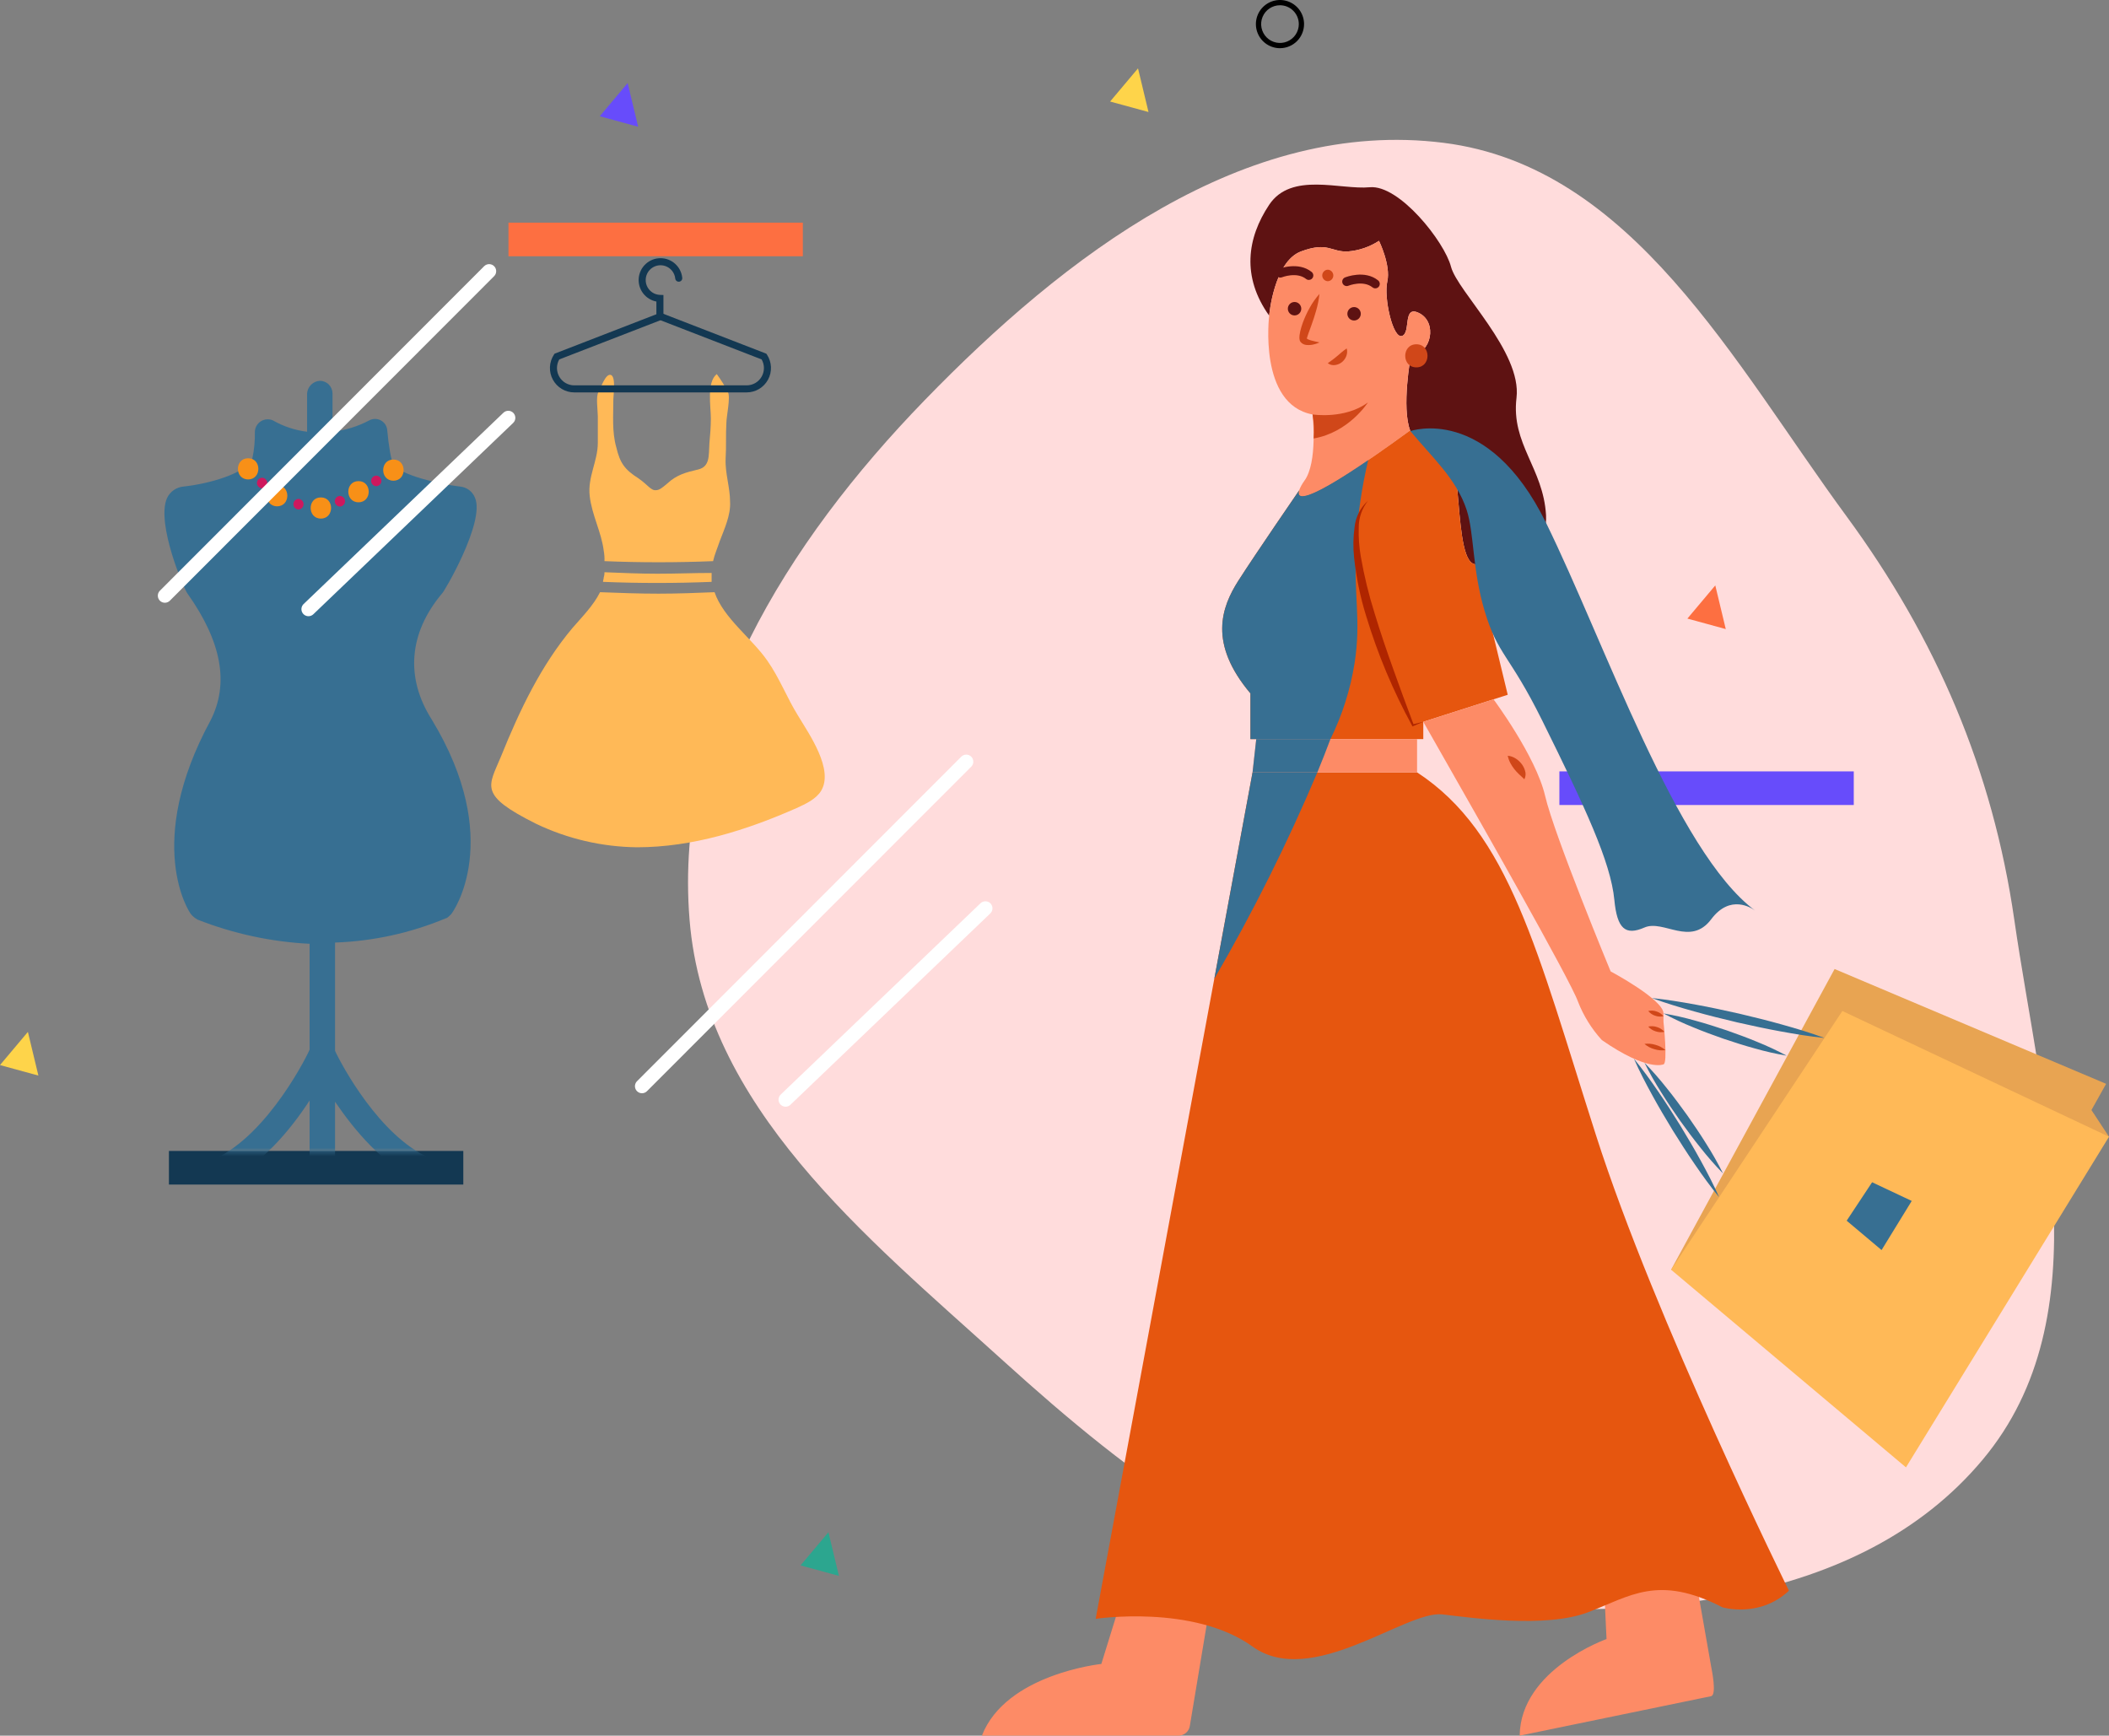 <svg width="486" height="400" viewBox="0 0 486 400" fill="none" xmlns="http://www.w3.org/2000/svg">
<rect x="0" y="0" width="486" height="400" fill="#808080" stroke="none"/>
<path fill-rule="evenodd" clip-rule="evenodd" d="M332.67 32.916C376.183 38.398 399.556 83.633 425.536 119.01C446.184 147.127 459.196 177.453 464.18 211.994C470.346 254.727 484.578 303.272 456.899 336.38C428.316 370.57 376.976 373.77 332.67 369.3C292.769 365.274 260.932 340.535 231.185 313.606C199.16 284.614 162.432 255.078 158.905 211.994C155.189 166.592 181.365 124.914 213.068 92.241C245.297 59.026 286.78 27.134 332.67 32.916Z" fill="#FFDCDC"/>
<path d="M306.916 291.198L329.405 356.026C329.57 356.501 329.878 356.913 330.288 357.204C330.697 357.495 331.187 357.652 331.689 357.652H338.07L313.901 287.985H309.2C308.814 287.985 308.434 288.077 308.092 288.254C307.749 288.431 307.453 288.687 307.23 289.002C307.006 289.316 306.861 289.68 306.807 290.062C306.752 290.444 306.789 290.833 306.916 291.198Z" fill="black"/>
<path d="M332.849 258.087H326.468C323.425 258.087 320.958 260.556 320.958 263.602C320.958 266.648 323.425 269.118 326.468 269.118H332.849C335.892 269.118 338.36 266.648 338.36 263.602C338.36 260.556 335.892 258.087 332.849 258.087Z" fill="black"/>
<path d="M38.926 265.245H106.764V272.99H38.926V265.245Z" fill="#133852"/>
<path d="M359.347 177.774H427.185V185.519H359.347V177.774Z" fill="#674CFB"/>
<path d="M117.171 51.312H185.009V59.058H117.171V51.312Z" fill="#FD6F41"/>
<path d="M294.96 11.108C293.862 11.108 292.79 10.782 291.877 10.172C290.964 9.562 290.253 8.694 289.833 7.679C289.413 6.665 289.303 5.548 289.517 4.47C289.731 3.393 290.26 2.403 291.036 1.627C291.812 0.85 292.801 0.321 293.877 0.107C294.954 -0.108 296.069 0.002 297.083 0.423C298.097 0.843 298.964 1.555 299.574 2.468C300.184 3.382 300.509 4.455 300.509 5.554C300.507 7.026 299.922 8.438 298.882 9.479C297.842 10.521 296.431 11.106 294.96 11.108ZM294.96 1.209C294.101 1.209 293.262 1.464 292.548 1.942C291.835 2.419 291.278 3.098 290.95 3.891C290.621 4.685 290.535 5.559 290.703 6.402C290.87 7.244 291.283 8.018 291.891 8.626C292.498 9.234 293.271 9.647 294.113 9.815C294.955 9.983 295.828 9.897 296.621 9.568C297.414 9.239 298.092 8.682 298.569 7.968C299.046 7.253 299.301 6.413 299.301 5.554C299.299 4.402 298.841 3.298 298.027 2.484C297.214 1.669 296.111 1.211 294.96 1.209ZM144.233 165.061C143.136 165.06 142.063 164.735 141.151 164.124C140.239 163.514 139.528 162.646 139.108 161.632C138.688 160.617 138.578 159.5 138.792 158.423C139.006 157.346 139.535 156.356 140.311 155.58C141.087 154.803 142.076 154.274 143.152 154.06C144.228 153.845 145.344 153.955 146.358 154.375C147.372 154.796 148.238 155.507 148.848 156.42C149.458 157.334 149.784 158.407 149.784 159.506C149.782 160.978 149.197 162.39 148.156 163.432C147.116 164.473 145.705 165.059 144.233 165.061ZM144.233 155.162C143.375 155.163 142.536 155.418 141.822 155.895C141.108 156.373 140.552 157.051 140.224 157.845C139.896 158.639 139.81 159.513 139.978 160.356C140.145 161.198 140.559 161.972 141.166 162.58C141.773 163.187 142.547 163.601 143.389 163.768C144.231 163.935 145.104 163.849 145.897 163.52C146.69 163.191 147.368 162.634 147.845 161.919C148.321 161.205 148.576 160.365 148.575 159.506C148.574 158.354 148.116 157.25 147.302 156.435C146.488 155.621 145.384 155.163 144.233 155.162Z" fill="black"/>
<path d="M397.689 144.976L388.843 142.557L395.272 134.913L397.689 144.976Z" fill="#FD6F41"/>
<path d="M8.846 247.873L0 245.454L6.429 237.81L8.846 247.873ZM264.662 25.816L255.816 23.398L262.245 15.754L264.662 25.816Z" fill="#FED44A"/>
<path d="M147.055 29.209L138.209 26.79L144.638 19.146L147.055 29.209Z" fill="#674CFB"/>
<path d="M193.323 363.178L184.478 360.759L190.906 353.115L193.323 363.178Z" fill="#2CA68F"/>
<path d="M257.773 370.614L253.793 383.471C253.793 383.471 231.773 385.766 226.268 400H271.56C272.189 400 272.798 399.777 273.278 399.37C273.759 398.963 274.079 398.398 274.182 397.777L278.705 370.614H257.773ZM369.449 361.446L370.21 377.733C370.21 377.733 350.38 384.738 350.193 400L394.359 390.889C395.576 390.435 394.558 385.281 394.309 384.005L389.06 354.124L369.449 361.446Z" fill="#FD8B66"/>
<path d="M288.64 177.997L252.486 373.077C252.486 373.077 275.028 369.671 288.64 379.462C302.252 389.254 323.945 371.083 332.366 372.051C338.735 372.783 356.102 375.297 365.885 371.581C375.668 367.866 382.048 362.758 396.934 370.421C396.934 370.421 405.442 372.976 412.247 366.59C412.247 366.59 381.365 304.112 367.754 261.542C354.143 218.971 347.87 191.938 326.549 177.997H288.64Z" fill="#E6560F"/>
<path d="M485.999 261.968L481.956 255.819L485.337 249.776L422.766 223.318L385.089 292.617L485.999 261.968Z" fill="#E8A452"/>
<path d="M292.469 72.741C292.469 72.741 293.532 60.288 299.806 57.947C306.08 55.605 306.718 58.159 310.652 57.947C313.194 57.736 315.642 56.895 317.777 55.5C317.777 55.5 320.542 61.14 319.691 64.865C318.84 68.59 320.968 78.168 323.094 77.423C325.22 76.678 323.094 70.08 327.134 72.208C331.174 74.336 330.005 81.361 325.114 82C325.114 82 322.882 94.026 325.008 99.347C325.008 99.347 335.217 106.159 335.854 113.182C336.491 120.206 336.917 128.295 339.257 129.786C341.597 131.276 356.908 129.572 356.271 118.716C355.634 107.861 348.189 102.327 349.465 91.685C350.741 81.043 335.854 67.207 334.365 61.459C332.876 55.711 322.456 42.515 315.651 43.154C308.846 43.793 297.574 39.535 292.469 47.197C287.365 54.86 286.089 63.801 292.469 72.741Z" fill="#5E1212"/>
<path d="M325.115 82C330.007 81.361 331.176 74.336 327.136 72.208C323.094 70.08 325.221 76.678 323.094 77.423C320.968 78.168 318.841 68.59 319.692 64.865C320.543 61.14 317.778 55.499 317.778 55.499C315.643 56.895 313.195 57.736 310.653 57.947C306.719 58.159 306.081 55.606 299.807 57.947C293.533 60.288 292.47 72.741 292.47 72.741C292.47 72.741 289.918 93.174 302.466 95.516C302.466 95.516 303.741 106.584 300.552 110.841C300.552 110.841 290.848 124.068 324.955 99.198C322.924 93.807 325.115 82 325.115 82Z" fill="#FD8B66"/>
<path d="M305.974 64.811C306.318 64.798 306.643 64.651 306.881 64.403C307.119 64.156 307.252 63.825 307.252 63.481C307.252 63.137 307.119 62.806 306.881 62.558C306.643 62.31 306.318 62.164 305.974 62.15C305.631 62.164 305.306 62.31 305.068 62.558C304.829 62.806 304.696 63.137 304.696 63.481C304.696 63.825 304.829 64.156 305.068 64.403C305.306 64.651 305.631 64.798 305.974 64.811ZM326.39 84.663C329.811 84.663 329.818 79.342 326.39 79.342C322.969 79.342 322.963 84.663 326.39 84.663Z" fill="#D04719"/>
<path d="M312.036 73.863C312.446 73.863 312.839 73.7 313.13 73.409C313.42 73.119 313.583 72.725 313.583 72.314C313.583 71.904 313.42 71.51 313.13 71.22C312.839 70.93 312.446 70.766 312.036 70.766C311.625 70.766 311.232 70.93 310.942 71.22C310.652 71.51 310.489 71.904 310.489 72.314C310.489 72.725 310.652 73.119 310.942 73.409C311.232 73.7 311.625 73.863 312.036 73.863ZM298.318 72.692C298.728 72.692 299.121 72.529 299.411 72.239C299.701 71.948 299.864 71.555 299.864 71.144C299.864 70.734 299.701 70.34 299.411 70.049C299.121 69.759 298.728 69.596 298.318 69.596C297.907 69.596 297.514 69.759 297.224 70.049C296.934 70.34 296.771 70.734 296.771 71.144C296.771 71.555 296.934 71.948 297.224 72.239C297.514 72.529 297.907 72.692 298.318 72.692ZM301.614 64.513C301.38 64.513 301.153 64.433 300.971 64.287C298.826 62.569 295.441 63.892 295.407 63.906C295.154 64.002 294.875 63.995 294.627 63.887C294.38 63.779 294.185 63.578 294.084 63.328C293.983 63.078 293.984 62.797 294.087 62.548C294.19 62.298 294.386 62.099 294.634 61.993C294.818 61.918 299.164 60.2 302.259 62.674C302.426 62.807 302.548 62.989 302.607 63.195C302.666 63.401 302.66 63.62 302.589 63.822C302.518 64.025 302.387 64.2 302.212 64.323C302.037 64.447 301.828 64.513 301.614 64.513ZM316.931 66.457C316.697 66.457 316.471 66.378 316.288 66.231C314.127 64.499 310.761 65.835 310.726 65.85C310.6 65.901 310.466 65.928 310.33 65.927C310.194 65.927 310.059 65.9 309.934 65.847C309.808 65.794 309.695 65.717 309.599 65.62C309.503 65.523 309.428 65.409 309.377 65.282C309.326 65.156 309.3 65.021 309.302 64.885C309.303 64.749 309.331 64.614 309.385 64.489C309.438 64.364 309.516 64.251 309.614 64.156C309.711 64.061 309.826 63.986 309.953 63.936C310.135 63.864 314.482 62.141 317.576 64.619C317.743 64.753 317.864 64.935 317.923 65.141C317.981 65.346 317.975 65.565 317.904 65.766C317.833 65.968 317.702 66.142 317.528 66.266C317.354 66.39 317.145 66.456 316.932 66.456L316.931 66.457Z" fill="#5E1212"/>
<path d="M304.059 67.738C303.919 69.023 303.668 70.293 303.308 71.534C302.966 72.74 302.579 73.932 302.148 75.108L301.52 76.831L301.246 77.646L301.159 77.975C301.148 77.997 301.146 78.047 301.126 77.988C301.079 77.887 301.071 77.895 301.064 77.898C301.014 77.921 301.18 78.084 301.404 78.19C301.658 78.314 301.924 78.409 302.198 78.475C302.781 78.65 303.409 78.759 304.059 78.913C303.452 79.204 302.803 79.397 302.136 79.487C301.779 79.532 301.417 79.536 301.059 79.499C300.569 79.461 300.112 79.242 299.776 78.884C299.643 78.741 299.547 78.567 299.496 78.379C299.457 78.23 299.434 78.076 299.429 77.922C299.426 77.717 299.436 77.513 299.459 77.31C299.501 76.965 299.562 76.622 299.642 76.284C299.796 75.648 299.986 75.021 300.209 74.406C300.649 73.201 301.186 72.033 301.815 70.915C302.44 69.774 303.193 68.709 304.059 67.738ZM305.973 83.703C306.479 83.36 306.851 83.091 307.196 82.819C307.539 82.557 307.836 82.31 308.142 82.061L309.094 81.244C309.486 80.9 309.902 80.583 310.339 80.297C310.491 80.859 310.465 81.456 310.264 82.003C310.064 82.553 309.724 83.042 309.278 83.422C308.817 83.805 308.257 84.05 307.663 84.129C307.367 84.175 307.065 84.161 306.775 84.088C306.484 84.014 306.212 83.883 305.973 83.703ZM302.464 95.515C302.464 95.515 309.907 96.686 315.224 92.749C315.224 92.749 310.826 99.664 302.711 101.049C302.866 99.202 302.783 97.341 302.464 95.515Z" fill="#D04719"/>
<path d="M339.256 129.785C336.917 128.295 336.492 120.207 335.854 113.182C335.215 106.158 325.008 99.347 325.008 99.347C324.989 99.299 324.972 99.247 324.954 99.198C301.016 116.653 298.658 115.34 299.381 113.008C299.381 113.008 289.386 127.55 285.398 133.776C281.41 140.001 278.46 148.303 288.149 159.798V170.333H327.985V166.342L347.443 160.117L340.194 130.106C339.865 130.056 339.547 129.947 339.256 129.785Z" fill="#E6560F"/>
<path d="M289.492 170.333L288.641 177.997H326.55V170.333H289.492ZM344.169 161.165C344.169 161.165 353.931 174.272 356.059 183.424C358.186 192.577 371.157 223.866 371.157 223.866C371.157 223.866 383.333 230.358 383.333 233.551V235.467C383.333 235.467 384.369 245.125 383.333 245.285C383.333 245.285 379.746 247.043 369.137 239.697C366.773 237.109 364.907 234.105 363.634 230.838C362.04 226.128 338.513 184.861 338.513 184.861L327.985 166.342L344.169 161.165Z" fill="#FD8B66"/>
<path d="M347.443 174.166C348.083 174.226 348.699 174.437 349.242 174.782C349.753 175.098 350.205 175.501 350.578 175.972C350.971 176.456 351.261 177.015 351.43 177.616C351.539 177.939 351.581 178.281 351.553 178.621C351.526 178.961 351.431 179.292 351.272 179.593C350.793 179.082 350.392 178.772 350.01 178.4C349.636 178.041 349.286 177.658 348.962 177.254C348.627 176.829 348.33 176.376 348.074 175.899C347.78 175.356 347.568 174.771 347.444 174.166H347.443ZM378.947 240.576C379.808 240.459 380.684 240.534 381.512 240.798C382.351 241.026 383.128 241.44 383.786 242.009C382.925 242.129 382.047 242.053 381.219 241.787C380.381 241.557 379.606 241.143 378.947 240.576ZM379.823 236.585C380.494 236.433 381.194 236.472 381.844 236.697C382.504 236.894 383.094 237.273 383.548 237.791C382.877 237.945 382.176 237.905 381.527 237.678C380.868 237.479 380.278 237.1 379.823 236.583V236.585ZM379.823 232.993C380.461 232.841 381.128 232.88 381.744 233.103C382.369 233.301 382.922 233.679 383.332 234.19C382.695 234.344 382.027 234.306 381.411 234.08C380.787 233.88 380.235 233.503 379.823 232.993Z" fill="#D04719"/>
<path d="M485.999 261.968L439.212 338.169L385.089 292.617L424.551 232.993L485.999 261.968Z" fill="#FFB957"/>
<path d="M440.541 276.765L433.59 288.086L425.549 281.319L431.412 272.46L440.541 276.765ZM396.154 275.898C394.155 273.462 392.328 270.92 390.563 268.341C388.786 265.768 387.113 263.131 385.459 260.483C383.839 257.814 382.239 255.131 380.743 252.386C379.235 249.647 377.79 246.869 376.519 243.985C378.52 246.419 380.348 248.96 382.113 251.541C383.889 254.115 385.563 256.751 387.214 259.401C388.833 262.071 390.431 264.753 391.928 267.5C393.435 270.239 394.882 273.015 396.154 275.898ZM383.333 233.551C385.814 233.976 388.27 234.536 390.691 235.227C393.11 235.883 395.49 236.652 397.863 237.444C400.223 238.273 402.575 239.127 404.887 240.093C407.223 241.032 409.506 242.1 411.724 243.29C409.243 242.868 406.786 242.309 404.366 241.617C401.946 240.961 399.566 240.191 397.195 239.396C394.835 238.565 392.484 237.712 390.171 236.745C387.836 235.805 385.553 234.739 383.333 233.551ZM397.05 270.428C395.222 268.548 393.493 266.574 391.871 264.513C390.228 262.482 388.684 260.38 387.158 258.266C385.665 256.129 384.191 253.976 382.817 251.754C381.407 249.542 380.115 247.257 378.947 244.908C380.777 246.787 382.507 248.761 384.129 250.822C385.771 252.853 387.316 254.955 388.839 257.072C390.331 259.21 391.804 261.362 393.178 263.584C394.587 265.796 395.88 268.081 397.05 270.428ZM380.649 230.007C384.06 230.358 387.426 230.907 390.776 231.525C394.129 232.131 397.456 232.856 400.776 233.602C404.087 234.386 407.393 235.195 410.672 236.122C413.955 237.036 417.221 238.021 420.439 239.206C417.027 238.858 413.66 238.31 410.311 237.691C406.958 237.085 403.631 236.361 400.312 235.612C397.001 234.826 393.695 234.016 390.416 233.089C387.134 232.174 383.867 231.19 380.648 230.008L380.649 230.007ZM279.824 225.571C288.734 210.23 296.666 194.34 303.572 177.997H288.64L279.824 225.571Z" fill="#376F92"/>
<path d="M289.492 170.333L288.641 177.997H303.571C304.619 175.459 305.624 172.904 306.588 170.333H289.492Z" fill="#376F92"/>
<path d="M285.398 133.776C281.411 140.002 278.459 148.303 288.15 159.798V170.333H306.588C309.311 164.81 311.187 158.908 312.152 152.825C313.734 142.68 311.851 137.343 312.527 125.002C312.882 118.611 313.808 112.265 315.293 106.039C300.359 116.22 298.771 114.979 299.381 113.008C299.381 113.008 289.386 127.55 285.398 133.776Z" fill="#376F92"/>
<path d="M315.224 115.418C313.841 117.188 313.096 119.374 313.111 121.621C313.045 123.851 313.204 126.082 313.586 128.281C314.359 132.715 315.426 137.093 316.78 141.385C318.09 145.706 319.551 149.992 321.084 154.258C322.596 158.531 324.181 162.79 325.781 167.051L325.525 166.941L327.984 166.342L325.659 167.34L325.5 167.408L325.402 167.231C321.015 159.199 317.469 150.735 314.822 141.974C313.454 137.575 312.522 133.052 312.037 128.471C311.789 126.157 311.826 123.821 312.147 121.516C312.381 119.171 313.477 116.998 315.224 115.418Z" fill="#AF2500"/>
<path d="M356.29 120.526C342.805 93.068 325.009 99.347 325.009 99.347C329.809 105.187 335.627 110.318 337.973 117.506C339.749 122.947 339.231 131.146 342.12 140.813C345.189 151.081 347.801 150.715 355.394 166.064C365.25 185.988 371.179 198.647 372.009 207.37C372.647 214.076 374.561 215.671 378.947 213.756C383.334 211.84 389.554 218.226 394.34 211.84C398.72 205.994 403.633 209.244 404.432 209.836C386.258 196.324 369.748 147.926 356.29 120.526ZM404.432 209.836C404.47 209.865 404.509 209.897 404.547 209.924C404.547 209.924 404.506 209.89 404.432 209.836Z" fill="#376F92"/>
<mask id="mask0_1490_4265" style="mask-type:luminance" maskUnits="userSpaceOnUse" x="16" y="54" width="278" height="212">
<path d="M16.858 54.549H293.274V265.407H16.858V54.549Z" fill="white"/>
</mask>
<g mask="url(#mask0_1490_4265)">
<path d="M99.508 165.847C116.224 193.435 104.491 210.166 103.907 210.749C103.608 211.048 103.024 211.633 102.725 211.633C94.626 215.019 85.983 216.911 77.211 217.219V242.171C78.678 245.391 87.477 261.836 98.924 266.823C99.62 267.14 100.164 267.718 100.438 268.432C100.713 269.147 100.696 269.94 100.391 270.642C100.043 271.31 99.463 271.828 98.76 272.098C98.058 272.368 97.281 272.373 96.575 272.111C88.36 268.591 81.612 260.369 77.211 253.913V272.695C77.211 273.473 76.902 274.22 76.352 274.77C75.802 275.321 75.056 275.63 74.279 275.63C73.501 275.63 72.755 275.321 72.205 274.77C71.655 274.22 71.346 273.473 71.346 272.695V253.614C66.946 260.369 60.198 268.59 51.697 272.396C50.993 272.668 50.212 272.668 49.507 272.397C48.802 272.125 48.223 271.602 47.882 270.927C47.577 270.227 47.56 269.436 47.834 268.723C48.109 268.011 48.653 267.436 49.348 267.123C61.963 261.537 71.346 242.171 71.346 241.871V217.504C62.496 217.061 53.778 215.179 45.532 211.933C44.976 211.629 44.48 211.228 44.065 210.749C43.482 210.165 33.217 194.319 48.466 166.131C52.865 157.625 51.114 147.936 43.197 136.777C42.599 136.192 35.865 120.631 38.499 114.76C38.85 114.025 39.386 113.395 40.056 112.933C40.725 112.47 41.504 112.192 42.315 112.124C47.882 111.54 56.68 109.189 58.147 105.669C58.582 103.642 58.778 101.571 58.731 99.498C58.748 99.018 58.88 98.548 59.118 98.13C59.356 97.712 59.692 97.358 60.097 97.099C60.502 96.84 60.963 96.683 61.442 96.641C61.921 96.6 62.403 96.676 62.846 96.862C65.283 98.259 67.975 99.155 70.762 99.498V90.692C70.814 89.93 71.14 89.213 71.679 88.674C72.218 88.134 72.934 87.808 73.695 87.756C74.473 87.757 75.218 88.066 75.768 88.617C76.318 89.167 76.627 89.913 76.628 90.692V99.498C79.601 99.161 82.485 98.267 85.128 96.862C85.545 96.646 86.01 96.537 86.48 96.546C86.95 96.555 87.41 96.681 87.819 96.913C88.227 97.146 88.572 97.476 88.82 97.875C89.069 98.275 89.214 98.73 89.242 99.199C89.527 102.434 90.125 106.253 90.709 107.136C92.46 109.474 100.974 111.54 105.958 112.124C106.734 112.184 107.477 112.463 108.1 112.93C108.722 113.397 109.199 114.032 109.475 114.76C111.824 120.347 102.143 136.777 101.857 136.777C94.226 145.883 93.343 156.157 99.508 165.847Z" fill="#376F92"/>
<path d="M163.985 134.094V132.042C159.893 132.042 155.811 132.217 151.555 132.217C147.473 132.217 143.382 132.042 139.299 131.877C139.315 132.282 139.256 132.685 139.125 133.068C139.125 133.408 138.96 133.746 138.96 134.094C147.299 134.433 155.641 134.433 163.985 134.094ZM135.894 114.324C136.407 118.758 138.612 122.671 139.125 126.93C139.269 127.719 139.328 128.521 139.299 129.322C147.638 129.66 155.98 129.66 164.323 129.322C164.663 127.783 165.348 126.252 165.853 124.723C166.878 121.993 168.406 118.758 168.241 115.69C168.241 112.282 167.051 109.039 167.216 105.631C167.39 102.91 167.216 100.181 167.39 97.459C167.39 95.921 168.406 91.496 167.728 90.296C166.978 88.873 166.125 87.507 165.175 86.209C162.795 88.088 163.811 93.703 163.811 96.433C163.811 98.311 163.646 100.355 163.473 102.223C163.298 104.953 163.646 107.509 160.918 108.188C158.026 108.874 155.985 109.387 153.77 111.429C152.58 112.447 151.893 112.96 151.217 112.96C150.027 113.133 149.34 111.769 147.125 110.238C143.894 108.188 142.869 106.657 142.017 103.076C141.002 99.502 141.34 95.755 141.34 91.999C141.34 91.148 142.017 86.549 140.662 86.384C139.464 86.209 138.447 89.444 137.935 90.295C137.257 91.321 137.762 94.556 137.762 95.92V102.058C137.762 106.317 135.382 109.892 135.894 114.324ZM183.903 164.931C181.349 160.844 179.646 156.246 176.753 152.151C173.175 147.039 166.703 142.44 164.663 136.476C160.406 136.65 156.15 136.816 151.728 136.816C147.299 136.816 142.704 136.651 138.274 136.476C136.745 139.545 134.191 142.101 131.977 144.657C124.655 153.342 119.721 163.74 115.464 174.302C112.571 181.292 110.183 183.161 123.464 189.812C130.747 193.313 138.708 195.173 146.787 195.262C159.555 195.262 171.985 191.342 183.564 186.23C185.779 185.213 187.985 184.187 189.184 182.308C192.241 177.371 186.456 169.19 183.903 164.931Z" fill="#FFB957"/>
<path d="M172.056 90.433H132.334C131.321 90.433 130.327 90.158 129.457 89.638C128.587 89.118 127.875 88.371 127.395 87.478C126.915 86.585 126.686 85.579 126.731 84.566C126.777 83.553 127.096 82.571 127.654 81.725L127.797 81.508L152.195 72.058L176.593 81.509L176.736 81.725C177.294 82.571 177.613 83.552 177.659 84.565C177.704 85.578 177.475 86.585 176.995 87.478C176.516 88.371 175.803 89.117 174.934 89.638C174.064 90.158 173.07 90.433 172.057 90.433H172.056ZM128.877 82.832C128.529 83.439 128.347 84.126 128.348 84.826C128.349 85.525 128.534 86.212 128.884 86.817C129.234 87.422 129.737 87.925 130.342 88.274C130.948 88.624 131.634 88.808 132.333 88.808H172.057C172.756 88.808 173.442 88.624 174.047 88.274C174.652 87.924 175.155 87.422 175.505 86.817C175.855 86.211 176.04 85.525 176.041 84.825C176.042 84.126 175.859 83.439 175.511 82.832L152.196 73.801L128.877 82.832Z" fill="#133852"/>
<path d="M152.072 73.743C151.965 73.743 151.859 73.722 151.761 73.681C151.662 73.64 151.572 73.58 151.497 73.505C151.422 73.43 151.362 73.34 151.321 73.241C151.28 73.143 151.259 73.037 151.259 72.93V69.495C150.027 69.26 148.928 68.573 148.176 67.569C147.423 66.565 147.072 65.316 147.191 64.067C147.309 62.817 147.889 61.657 148.817 60.813C149.745 59.969 150.954 59.501 152.208 59.502C153.45 59.5 154.648 59.958 155.573 60.788C156.498 61.618 157.083 62.761 157.216 63.997C157.231 64.105 157.224 64.215 157.196 64.32C157.168 64.425 157.119 64.524 157.052 64.609C156.986 64.695 156.902 64.767 156.807 64.82C156.712 64.873 156.608 64.906 156.5 64.918C156.391 64.93 156.282 64.92 156.178 64.889C156.074 64.857 155.977 64.805 155.893 64.736C155.809 64.667 155.74 64.581 155.69 64.485C155.64 64.388 155.61 64.282 155.601 64.174C155.53 63.522 155.274 62.905 154.862 62.395C154.45 61.886 153.901 61.505 153.279 61.3C152.657 61.094 151.989 61.071 151.355 61.235C150.721 61.398 150.147 61.741 149.702 62.222C149.257 62.703 148.96 63.301 148.845 63.947C148.731 64.592 148.804 65.257 149.057 65.861C149.309 66.466 149.73 66.986 150.269 67.358C150.808 67.73 151.443 67.939 152.097 67.96L152.883 67.986V72.929C152.883 73.036 152.862 73.142 152.822 73.24C152.781 73.339 152.721 73.429 152.646 73.504C152.57 73.58 152.481 73.64 152.382 73.68C152.284 73.721 152.178 73.743 152.072 73.743Z" fill="#133852"/>
<path d="M57.182 110.487C60.317 110.487 60.323 105.61 57.182 105.61C54.047 105.61 54.042 110.487 57.182 110.487ZM63.857 116.681C66.992 116.681 66.998 111.804 63.857 111.804C60.722 111.804 60.717 116.681 63.857 116.681Z" fill="#F89017"/>
<path d="M60.397 112.536C60.714 112.527 61.015 112.394 61.236 112.166C61.457 111.939 61.581 111.634 61.581 111.316C61.581 110.999 61.457 110.694 61.236 110.466C61.015 110.239 60.714 110.106 60.397 110.097C60.08 110.106 59.779 110.239 59.558 110.466C59.337 110.694 59.214 110.999 59.214 111.316C59.214 111.634 59.337 111.939 59.558 112.166C59.779 112.394 60.08 112.527 60.397 112.536ZM68.779 117.412C69.093 117.399 69.39 117.265 69.608 117.038C69.826 116.811 69.948 116.508 69.948 116.194C69.948 115.879 69.826 115.576 69.608 115.349C69.39 115.122 69.093 114.988 68.779 114.975C68.465 114.988 68.168 115.122 67.95 115.349C67.732 115.576 67.61 115.879 67.61 116.194C67.61 116.508 67.732 116.811 67.95 117.038C68.168 117.265 68.465 117.399 68.779 117.412ZM78.33 116.73C78.647 116.721 78.948 116.588 79.169 116.361C79.39 116.133 79.513 115.828 79.513 115.511C79.513 115.193 79.39 114.888 79.169 114.661C78.948 114.433 78.647 114.301 78.33 114.291C78.013 114.301 77.712 114.433 77.491 114.661C77.27 114.888 77.147 115.193 77.147 115.511C77.147 115.828 77.27 116.133 77.491 116.361C77.712 116.588 78.013 116.721 78.33 116.73ZM86.71 112.049C87.026 112.039 87.327 111.907 87.548 111.679C87.769 111.452 87.893 111.147 87.893 110.829C87.893 110.512 87.769 110.207 87.548 109.979C87.327 109.752 87.026 109.619 86.71 109.61C86.392 109.619 86.091 109.752 85.871 109.979C85.65 110.207 85.526 110.512 85.526 110.829C85.526 111.147 85.65 111.452 85.871 111.679C86.091 111.907 86.392 112.039 86.71 112.049Z" fill="#CE185E"/>
<path d="M73.943 119.51C77.078 119.51 77.084 114.633 73.943 114.633C70.808 114.633 70.803 119.51 73.943 119.51ZM82.616 115.755C85.751 115.755 85.757 110.877 82.616 110.877C79.481 110.877 79.476 115.755 82.616 115.755ZM90.657 110.78C93.791 110.78 93.797 105.904 90.657 105.904C87.522 105.904 87.516 110.78 90.657 110.78Z" fill="#F89017"/>
<path d="M37.994 138.909C37.673 138.909 37.359 138.814 37.092 138.635C36.825 138.456 36.616 138.202 36.494 137.905C36.371 137.608 36.339 137.281 36.401 136.966C36.464 136.651 36.619 136.361 36.846 136.134L111.569 61.346C111.72 61.195 111.899 61.075 112.096 60.994C112.293 60.912 112.504 60.87 112.718 60.87C112.931 60.87 113.142 60.912 113.339 60.993C113.536 61.075 113.715 61.195 113.866 61.346C114.017 61.497 114.137 61.676 114.218 61.873C114.3 62.07 114.342 62.282 114.342 62.495C114.342 62.709 114.3 62.92 114.219 63.117C114.137 63.314 114.017 63.494 113.867 63.645L39.143 138.433C38.992 138.584 38.813 138.704 38.616 138.785C38.418 138.867 38.207 138.908 37.994 138.908V138.909ZM71.086 142.009C70.762 142.01 70.445 141.913 70.176 141.731C69.907 141.549 69.699 141.291 69.578 140.99C69.457 140.689 69.429 140.358 69.498 140.041C69.566 139.723 69.728 139.434 69.962 139.209L116.008 95.118C116.32 94.82 116.737 94.658 117.167 94.668C117.598 94.677 118.007 94.857 118.305 95.169C118.603 95.48 118.765 95.898 118.755 96.329C118.746 96.76 118.566 97.169 118.254 97.467L72.208 141.558C71.906 141.848 71.504 142.01 71.086 142.01V142.009ZM147.945 251.947C147.623 251.947 147.309 251.852 147.042 251.673C146.775 251.495 146.567 251.241 146.444 250.944C146.321 250.646 146.289 250.32 146.351 250.004C146.414 249.689 146.569 249.399 146.796 249.172L221.519 174.384C221.67 174.233 221.849 174.113 222.046 174.032C222.243 173.95 222.454 173.908 222.667 173.908C222.881 173.908 223.092 173.95 223.289 174.031C223.486 174.113 223.665 174.233 223.816 174.384C223.967 174.535 224.087 174.714 224.168 174.911C224.25 175.108 224.292 175.319 224.292 175.533C224.292 175.746 224.25 175.958 224.169 176.155C224.087 176.352 223.967 176.532 223.817 176.683L149.093 251.47C148.942 251.621 148.763 251.742 148.566 251.823C148.369 251.905 148.157 251.947 147.944 251.947H147.945ZM181.036 255.048C180.712 255.049 180.394 254.952 180.125 254.77C179.856 254.588 179.648 254.33 179.527 254.029C179.406 253.727 179.378 253.396 179.446 253.079C179.515 252.761 179.677 252.472 179.912 252.247L225.958 208.156C226.27 207.858 226.686 207.696 227.117 207.706C227.548 207.715 227.957 207.895 228.255 208.207C228.553 208.518 228.715 208.935 228.705 209.367C228.696 209.798 228.516 210.207 228.204 210.505L182.158 254.596C181.856 254.886 181.454 255.048 181.036 255.048Z" fill="white"/>
</g>
</svg>
